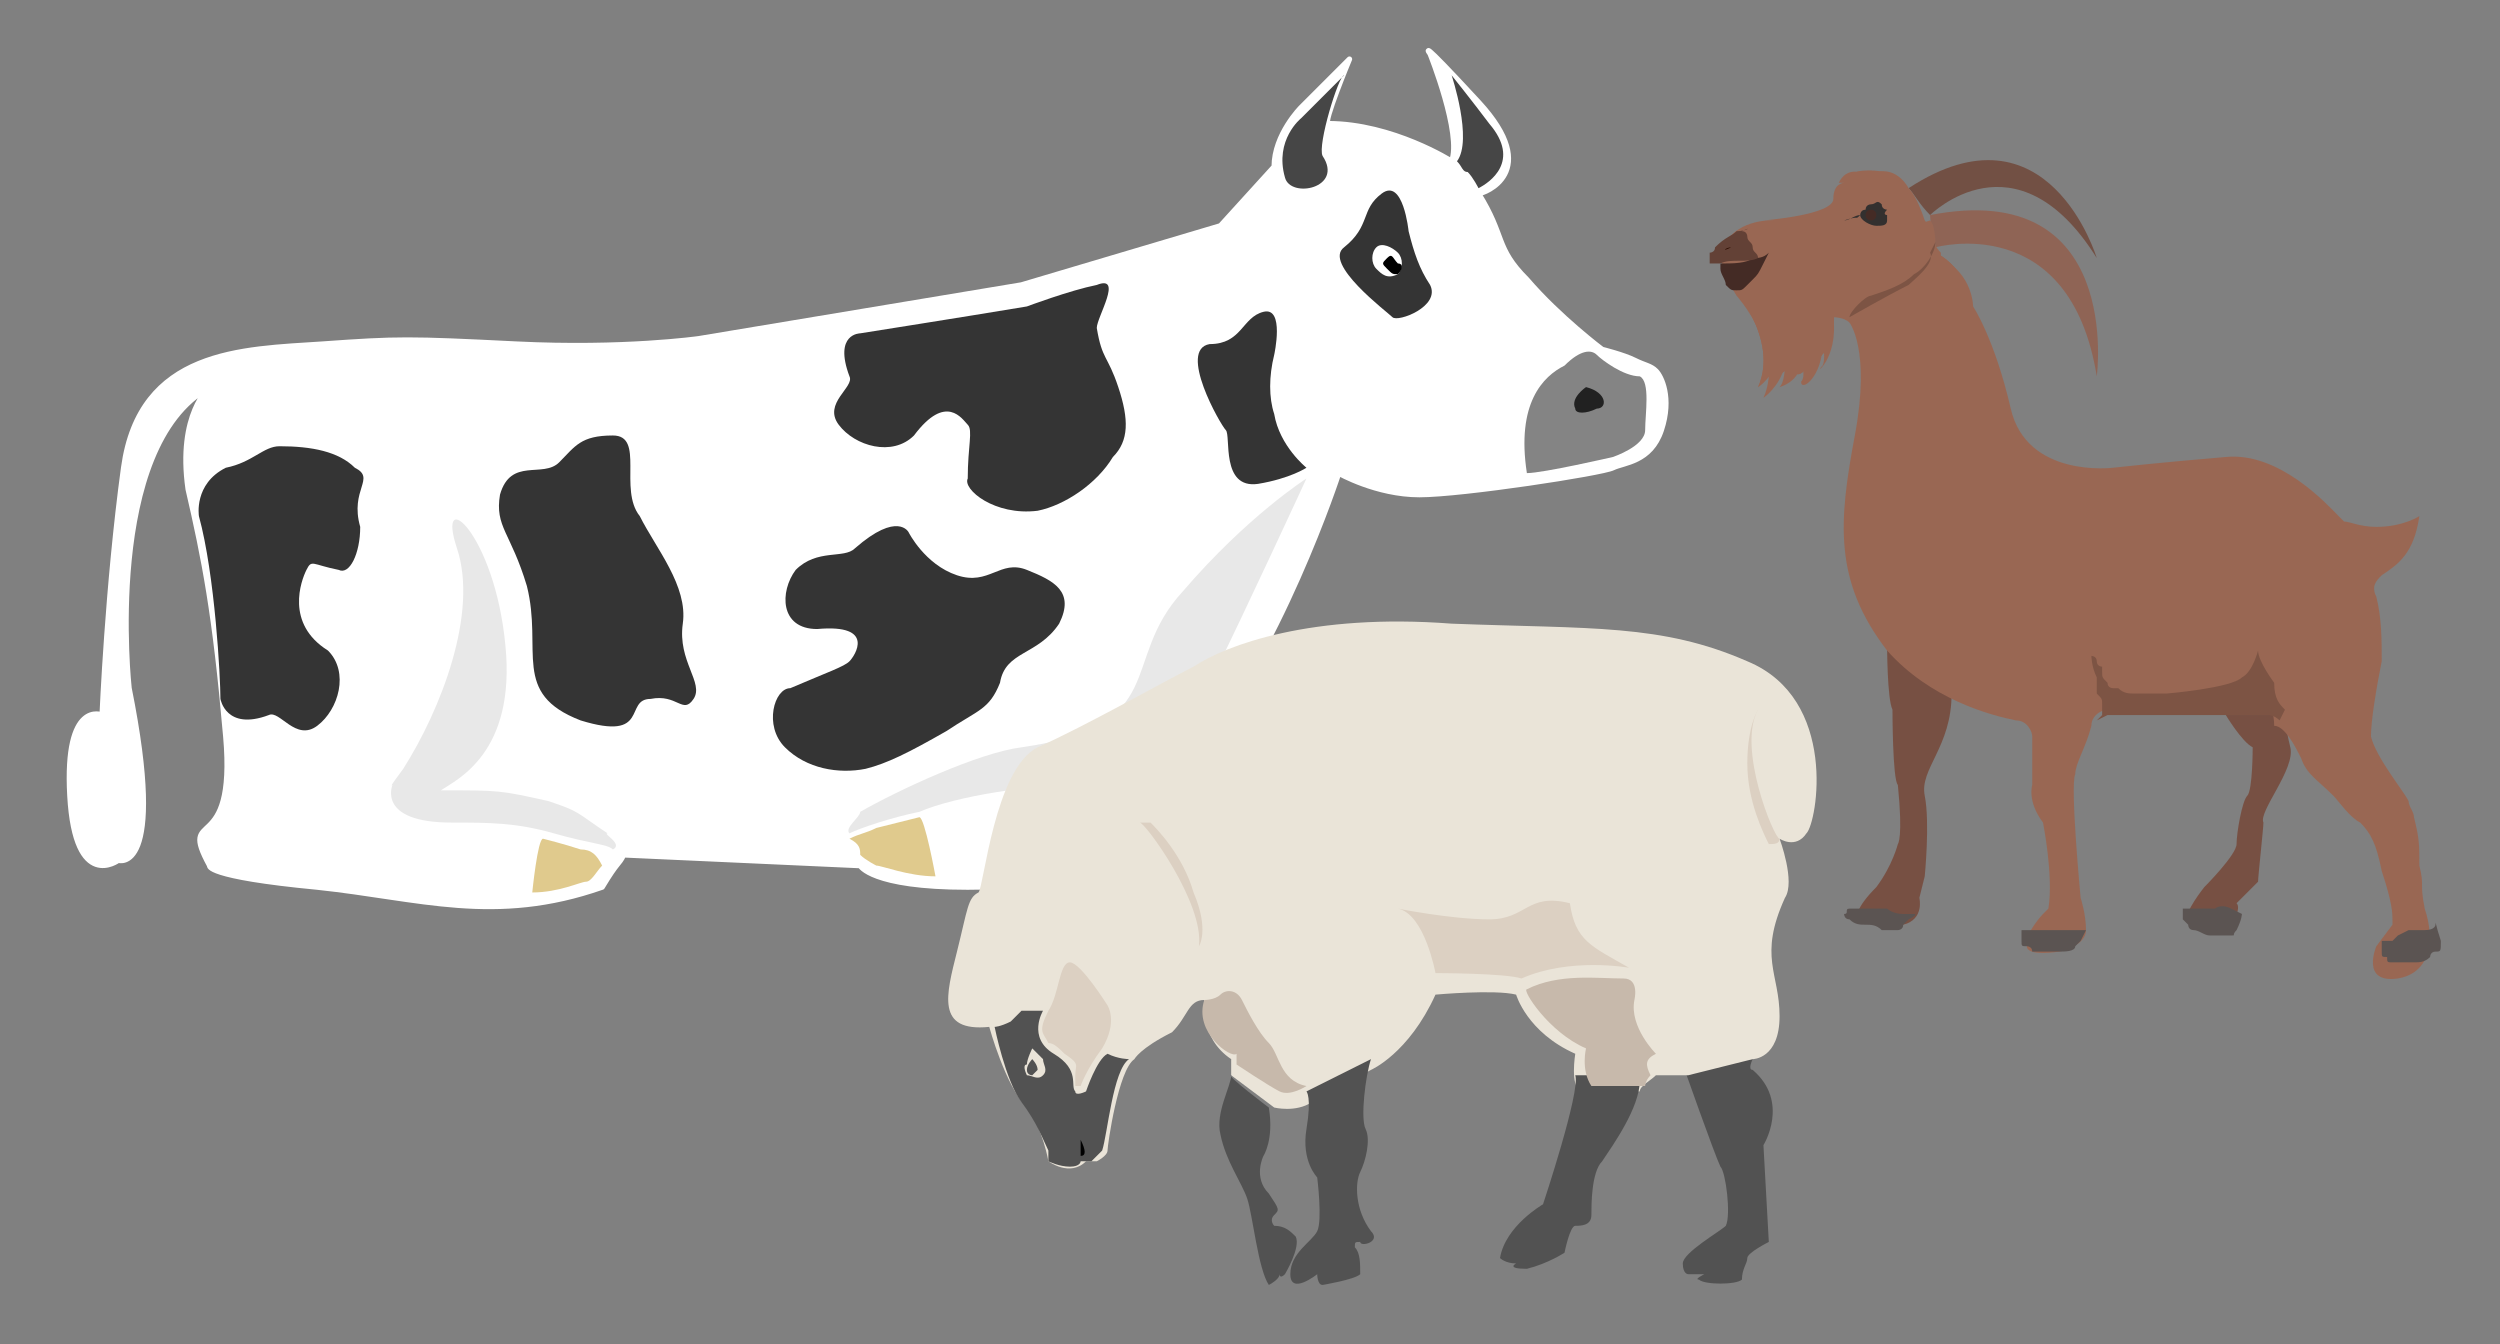 <?xml version="1.0" encoding="utf-8"?>
<!-- Generator: Adobe Illustrator 27.9.0, SVG Export Plug-In . SVG Version: 6.00 Build 0)  -->
<svg version="1.1" id="Livello_2_00000152227138628365871840000007969938698922878869_"
	 xmlns="http://www.w3.org/2000/svg" xmlns:xlink="http://www.w3.org/1999/xlink" x="0px" y="0px" viewBox="0 0 46.5 25"
	 style="enable-background:new 0 0 46.5 25;" xml:space="preserve">
<rect x="0" y="0" width="46.5" height="25" fill="#808080" stroke="none"/>
<style type="text/css">
	.st0{fill:#FFFFFF;stroke:#FFFFFF;stroke-width:0.1;stroke-linecap:round;stroke-linejoin:round;stroke-miterlimit:10;}
	.st1{fill:#464646;}
	.st2{fill:#848484;}
	.st3{fill:#212121;}
	.st4{fill:#E8E8E8;}
	.st5{fill:#E0CA8D;}
	.st6{fill:#343434;}
	.st7{fill:#FFFFFF;}
	.st8{fill:#725044;}
	.st9{fill:#8F6455;}
	.st10{fill:#775043;}
	.st11{fill:#996753;}
	.st12{fill:#7D5444;}
	.st13{fill:#33302F;}
	.st14{fill:#442B25;}
	.st15{fill:#161211;}
	.st16{fill:#634136;}
	.st17{fill:#5B5452;}
	.st18{fill:#2D0C00;}
	.st19{fill:#525252;}
	.st20{fill:#EAE4D8;}
	.st21{fill:#DCD0C2;}
	.st22{fill:#C7B9AB;}
</style>
<g>
	<path id="Tracciato_67-2_00000060002022705953742050000007625386316379420302_" class="st0" d="M29.8,6.5c0,0,0.4,0.1,0.6,0.2
		s0.3,0.1,0.4,0.2s0.3,0.5,0.1,1.1S30.2,8.6,30,8.7s-2.8,0.5-3.6,0.5s-1.5-0.4-1.5-0.4s-1.1,3.4-2.8,5.4c1.9-0.2,2.2-0.3,2.4,0.3
		c0.3,0.6-0.4,1.6-1.4,1.6c-2,0-3.3,0.4-5.1,0.4s-2-0.4-2-0.4l-4.4-0.2c-0.1,0.2-0.1,0.1-0.4,0.6c-2,0.7-3.4,0.2-5.3,0
		c-2.1-0.2-2-0.4-2-0.4C3.3,15,4.4,16,4.2,13.7s-0.4-3.3-0.7-4.6C3.3,7.7,3.9,7.2,3.9,7.2c-2,1.1-1.5,5.6-1.5,5.6
		C3.1,16.3,2.2,16,2.2,16s-0.8,0.6-0.9-1.2c-0.1-1.8,0.6-1.5,0.6-1.5S2,10.9,2.3,8.7S4.5,6.5,6,6.4c1.4-0.1,1.6-0.1,3.6,0
		S13,6.3,13,6.3l6-1l3.7-1.1l1-1.1c0-0.6,0.5-1.1,0.5-1.1l0.9-0.9c0,0-0.5,1.2-0.4,1.2C25.9,2.3,27,3,27,3c0.2-0.5-0.4-2-0.4-2
		s-0.3-0.4,0.9,0.9s0.1,1.7,0,1.7c0.5,0.8,0.3,1,0.9,1.6C29,5.9,29.8,6.5,29.8,6.5L29.8,6.5z"/>
	<path id="Tracciato_71_00000116199591174017724950000003555080722718279306_" class="st1" d="M24.6,2.9C25,3.5,24,3.7,23.9,3.3
		c-0.2-0.7,0.3-1.1,0.3-1.1L25,1.4C24.9,1.4,24.5,2.7,24.6,2.9L24.6,2.9z"/>
	<path id="Tracciato_70_00000156565076232925360390000000031124887435887524_" class="st1" d="M27.3,3.2c-0.1,0-0.1-0.1-0.2-0.2
		C27.4,2.6,27,1.4,27,1.4s0.4,0.5,0.7,0.9c0.6,0.7,0,1.1-0.2,1.2C27.5,3.5,27.4,3.3,27.3,3.2z"/>
	<path id="Tracciato_69_00000083071503909032702010000009410491840300634518_" class="st2" d="M29.7,6.6C29.8,6.7,30.2,7,30.5,7
		c0.2,0.1,0.1,0.7,0.1,1S30,8.5,30,8.5s-1.3,0.3-1.6,0.3c-0.2-1.3,0.3-1.8,0.7-2C29.4,6.5,29.6,6.5,29.7,6.6L29.7,6.6z"/>
	<path id="Tracciato_72_00000170964978751266627910000008911351304764530311_" class="st3" d="M29.7,7.6c-0.2,0.1-0.4,0.1-0.4,0
		c-0.1-0.2,0.2-0.4,0.2-0.4C29.9,7.3,29.9,7.6,29.7,7.6L29.7,7.6z"/>
	<path id="Tracciato_74_00000099653648343950869760000007740851898172085390_" class="st4" d="M11.4,15.8c-0.1-0.1-0.4-0.1-1.1-0.3
		c-0.7-0.2-1.2-0.2-1.9-0.2c-1.4,0-1.1-0.7-1.1-0.7s-0.1,0.1,0.2-0.3c0.7-1.1,1.4-2.9,1-4.1C8.1,9,9.2,9.9,9.4,12
		c0.2,2-0.9,2.5-1.2,2.7c1.1,0,1.1,0,2,0.2c0.6,0.2,0.5,0.2,1.1,0.6C11.2,15.5,11.6,15.7,11.4,15.8L11.4,15.8z"/>
	<path id="Tracciato_78_00000115513466217394337870000012736136848482687637_" class="st4" d="M17.1,15.1c0.7-0.3,2.1-0.5,2.9-0.5
		c0.5-0.1,1-0.1,1.4-0.3c0.5-0.6,0.9-1.1,1.2-1.8c0.5-1,1.7-3.6,1.7-3.6S23.2,9.6,22,11c-1.2,1.3-0.2,2.5-3,2.9
		c-0.8,0.1-2.3,0.8-3,1.2c0,0.1-0.3,0.3-0.2,0.4C16,15.4,16.6,15.2,17.1,15.1z"/>
	<path id="Tracciato_75_00000173870242263675457350000006947174112038539455_" class="st5" d="M11.2,16.1
		C11.2,16.1,11.2,16,11.2,16.1c-0.1-0.2-0.2-0.3-0.4-0.3c-0.3-0.1-0.7-0.2-0.7-0.2c-0.1,0-0.2,1-0.2,1c0.5,0,0.9-0.2,1-0.2
		C11,16.4,11.1,16.2,11.2,16.1L11.2,16.1z"/>
	<path id="Tracciato_77_00000143601655270601789730000001260742199125435783_" class="st5" d="M16,15.9c0-0.1,0-0.2-0.2-0.3
		c0.2-0.1,0.3-0.1,0.5-0.2c0.4-0.1,0.8-0.2,0.8-0.2c0.1,0,0.3,1.1,0.3,1.1c-0.5,0-1-0.2-1.1-0.2C16.3,16.1,16.1,16,16,15.9L16,15.9z
		"/>
	<path id="Tracciato_79_00000019637929690900362950000018094887416474836910_" class="st6" d="M3.7,9.6c0,0-0.1-0.6,0.5-0.9
		c0.5-0.1,0.7-0.4,1-0.4c0.6,0,1.1,0.1,1.4,0.4C7,8.9,6.5,9.1,6.7,9.8c0,0.5-0.2,0.9-0.4,0.8c-0.5-0.1-0.5-0.2-0.6,0s-0.4,1,0.4,1.5
		c0.4,0.4,0.2,1.1-0.2,1.4c-0.4,0.3-0.7-0.3-0.9-0.2C4.2,13.6,4.1,13,4.1,13C4.1,12.6,4,10.7,3.7,9.6L3.7,9.6z"/>
	<path id="Tracciato_80_00000173121697064546395010000001749979394634372538_" class="st6" d="M19.1,5.7c0,0,0.8-0.3,1.3-0.4
		c0.5-0.2,0,0.6,0,0.8c0.1,0.6,0.2,0.5,0.4,1.1c0.2,0.6,0.2,1-0.1,1.3c-0.3,0.5-0.9,0.9-1.4,1c-0.8,0.1-1.4-0.4-1.3-0.6
		c0-0.6,0.1-0.9,0-1s-0.4-0.6-1,0.2c-0.4,0.4-1.1,0.2-1.4-0.2c-0.3-0.4,0.3-0.7,0.2-0.9C15.5,6.2,16,6.2,16,6.2S17.9,5.9,19.1,5.7
		L19.1,5.7z"/>
	<path id="Tracciato_83_00000017496453100322141280000008741061129472250286_" class="st6" d="M23.5,5.8c0.4-0.1,0.2,0.8,0.2,0.8
		c-0.1,0.4-0.1,0.8,0,1.1c0.1,0.6,0.6,1,0.6,1S24,8.9,23.4,9c-0.7,0.1-0.5-0.9-0.6-1c-0.1-0.1-0.9-1.5-0.3-1.6
		C23.1,6.4,23.1,5.9,23.5,5.8z"/>
	<path id="Tracciato_84_00000085965122707154081120000003591254005588831400_" class="st6" d="M25,4.6c0.5-0.4,0.3-0.7,0.7-1
		s0.5,0.7,0.5,0.7c0.1,0.4,0.2,0.7,0.4,1C26.8,5.7,26,6,25.9,5.9S24.6,4.9,25,4.6L25,4.6z"/>
	<path id="Tracciato_82_00000043422400783119794210000009487437005298201272_" class="st6" d="M9.3,9.2c0.2-0.7,0.8-0.3,1.1-0.6
		s0.4-0.5,1-0.5s0.1,1,0.5,1.5c0.3,0.6,0.9,1.3,0.8,2c-0.1,0.7,0.4,1.1,0.2,1.4c-0.2,0.3-0.3-0.1-0.8,0c-0.5,0,0,0.8-1.3,0.4
		c-1.3-0.5-0.7-1.3-1-2.5C9.5,9.9,9.2,9.8,9.3,9.2z"/>
	<path id="Tracciato_81_00000013906798252478915830000006470500451592362686_" class="st6" d="M19.7,11.6c-0.4,0.6-1,0.5-1.1,1.1
		c-0.2,0.5-0.4,0.5-1,0.9c-0.7,0.4-1.1,0.6-1.5,0.7c-0.5,0.1-1.1,0-1.5-0.4s-0.2-1.1,0.1-1.1c0.7-0.3,1-0.4,1.1-0.5s0.5-0.7-0.6-0.6
		c-0.7,0-0.7-0.7-0.4-1.1c0.4-0.4,0.9-0.2,1.1-0.4c0.8-0.7,1-0.3,1-0.3s0.3,0.6,0.9,0.8s0.8-0.3,1.3-0.1C19.6,10.8,20,11,19.7,11.6
		L19.7,11.6z"/>
	<path id="Tracciato_85_00000045602932464123284690000004107078203974928282_" class="st7" d="M25.6,4.6c0.1-0.1,0.3,0,0.4,0.1
		s0.1,0.3,0,0.4c-0.2,0.1-0.3,0-0.4-0.1S25.5,4.7,25.6,4.6L25.6,4.6z"/>
	<path id="Tracciato_86_00000101820719182973989810000006040591340670543282_" d="M25.8,4.8c0.1-0.1,0.1,0,0.2,0.1
		c0.1,0,0.1,0.1,0,0.2c-0.1,0-0.1,0-0.2-0.1C25.7,4.9,25.7,4.9,25.8,4.8L25.8,4.8z"/>
</g>
<g>
	<path class="st8" d="M35.5,3.5c0.1,0.1,0.2,0.3,0.4,0.5c0,0,1.6-1.6,3.1,0.8C39,4.8,38.1,1.8,35.5,3.5L35.5,3.5z"/>
	<path class="st9" d="M36,4.6c0-0.2-0.1-0.4-0.1-0.6C39.5,3.3,39,7,39,7C38.5,3.9,36,4.6,36,4.6L36,4.6z"/>
	<path class="st10" d="M36.3,12.9c0,1-0.6,1.4-0.5,1.9s0,1.5,0,1.5l-0.1,0.4c0,0,0.1,0.4-0.3,0.5c-0.3,0.1-0.6,0-0.8-0.1
		c-0.1,0-0.1-0.2,0.3-0.6c0.3-0.4,0.4-0.8,0.4-0.8s0.1-0.1,0-1.1c-0.1-0.1-0.1-1.4-0.1-1.4C35.1,13,35.1,12,35.1,12
		C35.3,12.5,36.3,12.9,36.3,12.9L36.3,12.9z"/>
	<path class="st10" d="M42.6,13.9c0.1,0.4-0.6,1.2-0.5,1.4c0,0.1-0.1,1-0.1,1.1c-0.1,0.1-0.4,0.4-0.4,0.4c0.1,0.1-0.1,0.4-0.1,0.4
		s-0.6,0-0.8-0.1C40.6,17,41,16.5,41,16.5s0.6-0.6,0.6-0.8s0.1-0.8,0.2-0.9c0.1-0.1,0.1-0.9,0.1-0.9c-0.2-0.1-0.5-0.6-0.5-0.6
		c0.6-0.2,1.1-0.1,1.1-0.1C42.5,13.3,42.5,13.5,42.6,13.9z"/>
	<path class="st11" d="M35.8,4.1c0.1,0.1,0.1,0.4,0.3,0.6v0.1c0.6,0.3,0.6,0.9,0.6,0.9s0.4,0.6,0.7,1.9s1.9,1.1,1.9,1.1
		s0.9-0.1,2.1-0.2c1-0.1,1.9,0.9,2.1,1.1l0.1,0.1c0.1,0,0.3,0.1,0.6,0.1c0.5,0,0.8-0.2,0.8-0.2c-0.1,0.7-0.4,0.9-0.7,1.1
		c-0.1,0.1-0.2,0.2-0.1,0.4l0,0c0.1,0.4,0.1,0.8,0.1,1.2c-0.1,0.5-0.2,1.1-0.2,1.4c0.1,0.4,0.6,1,0.7,1.2c0,0.1,0.1,0.2,0.1,0.3
		c0.1,0.4,0.1,0.5,0.1,0.9c0.1,0.4,0,0.3,0.1,0.8c0.2,0.6,0.1,1.2-0.5,1.3c-0.7,0.1-0.4-0.6-0.4-0.6l0.3-0.4v-0.1
		c0-0.1,0-0.3-0.2-0.9c-0.1-0.5-0.2-0.7-0.4-0.9c-0.2-0.1-0.4-0.4-0.5-0.5c-0.3-0.3-0.5-0.4-0.6-0.7c-0.1-0.2-0.3-0.6-0.5-0.6
		c0-0.5-0.3-0.5-0.5-0.5c-1,0.1-2.1,0.2-2.6,0.2c-0.1,0-0.3,0.1-0.3,0.3c-0.1,0.4-0.3,0.7-0.3,0.9c-0.1,0.2,0.1,2.3,0.1,2.3
		s0.1,0.3,0.1,0.6c0,0.3-0.5,0.4-0.5,0.4s-0.6,0.1-0.6-0.1c-0.1-0.1,0.2-0.5,0.3-0.6s0.1-0.1,0.1-0.1c0.1-0.6-0.1-1.6-0.1-1.6
		c-0.3-0.4-0.2-0.7-0.2-0.7v-0.9c0-0.1-0.1-0.3-0.3-0.3c-0.5-0.1-1.6-0.4-2.4-1.3c-1-1.3-0.9-2.4-0.6-4C34.8,6.5,34.4,6,34.4,6
		c-0.1-0.1-0.3-0.1-0.3-0.1c0.1,0.8-0.4,1.1-0.2,0.9c0.1-0.2-0.1-0.8,0-0.4c0,0.6-0.4,0.9-0.4,0.7c0.1-0.1,0-0.4,0-0.4
		c0,0.4-0.4,0.5-0.4,0.5c0.1-0.1,0.1-0.4,0.1-0.4c-0.1,0.4-0.4,0.6-0.4,0.6c0.4-0.9-0.5-1.9-0.5-1.9S32.1,5.2,32,4.8
		c0.1-0.7,0.9-0.7,0.9-0.7s1.3-0.1,1.3-0.4s0.2-0.3,0.2-0.3c-0.1,0-0.1,0-0.1,0c0.2-0.4,0.6-0.1,0.6-0.1c-0.1-0.1-0.3-0.1-0.3-0.1
		c0.4-0.1,0.6,0.1,0.6,0.1c-0.1-0.1-0.3-0.1-0.3-0.1c0.4-0.1,0.6,0.3,0.6,0.3C35.6,3.6,35.7,3.8,35.8,4.1"/>
	<path class="st12" d="M42.5,13.2l-0.1,0.2c-0.1-0.1-0.2-0.1-0.2-0.1c-0.1,0-0.2,0-0.3,0h-0.1h-0.1h-0.1h-0.1h-0.1c0,0,0,0-0.1,0
		s-0.1,0-0.1,0c-0.1,0-0.2,0-0.3,0s-0.1,0-0.2,0c-0.1,0-0.1,0-0.2,0h-0.1c-0.1,0-0.1,0-0.2,0h-0.1H40h-0.1h-0.1h-0.1
		c-0.1,0-0.1,0-0.1,0c-0.1,0-0.1,0-0.1,0h-0.1c-0.1,0-0.1,0-0.1,0h-0.1L39,13.4l0.1-0.1c0-0.1,0-0.1,0-0.2s0-0.1-0.1-0.2
		c0-0.1,0-0.2,0-0.3c-0.1-0.2-0.1-0.4-0.1-0.4s0.1,0,0.1,0.1s0.1,0.1,0.1,0.1v0.1c0,0.1,0,0.1,0.1,0.2c0,0.1,0.1,0.1,0.1,0.1h0.1
		c0.1,0.1,0.2,0.1,0.3,0.1s0.2,0,0.3,0s0.2,0,0.3,0c0,0,1.2-0.1,1.4-0.3c0.2-0.1,0.3-0.5,0.3-0.5c0,0.2,0.3,0.6,0.3,0.6
		C42.3,13,42.4,13.1,42.5,13.2L42.5,13.2z"/>
	<path class="st11" d="M35.9,4.1C36,4.2,36,4.5,36,4.7l0,0c0.6,0.3,0.6,0.9,0.6,0.9c0,0.4-2.1,0.4-2.2,0.2c-0.1-0.1-0.3-0.1-0.3-0.1
		c0.1,0.8-0.4,1.1-0.3,0.9c0.1-0.2-0.1-0.8,0-0.4c0,0.6-0.4,0.9-0.4,0.7c0.1-0.1,0-0.4,0-0.4C33.4,6.9,33,7,33,7
		c0.1-0.1,0.1-0.4,0.1-0.4C33,7,32.7,7.2,32.7,7.2c0.4-0.9-0.5-1.9-0.5-1.9"/>
	<path class="st11" d="M32.8,4.1c0,0,1.3-0.1,1.3-0.4s0.2-0.3,0.2-0.3c-0.1,0-0.1,0-0.1,0c0.2-0.4,0.6-0.1,0.6-0.1
		c-0.1-0.1-0.3-0.1-0.3-0.1c0.4-0.1,0.6,0.1,0.6,0.1c-0.1-0.1-0.3-0.1-0.3-0.1c0.4-0.1,0.6,0.3,0.6,0.3c0.1,0.1,0.2,0.4,0.4,0.6"/>
	<path class="st11" d="M32.8,5.4c0.4,0.1,0.6,0,0.8,0c0.8-0.1,0.4-0.1,0.8-0.1C35.3,5.2,36,4.7,36,4.7c0.6,0.3,0.6,0.9,0.6,0.9
		c0,0.4-2.1,0.4-2.2,0.2c-0.1-0.1-0.3-0.1-0.3-0.1c0.1,0.8-0.4,1.1-0.3,0.9c0.1-0.2-0.1-0.8,0-0.4c0,0.6-0.4,0.9-0.4,0.7
		c0.1-0.1,0-0.4,0-0.4C33.4,6.9,33,7,33,7c0.1-0.1,0.1-0.4,0.1-0.4C33,7,32.7,7.2,32.7,7.2c0.4-0.9-0.5-1.9-0.5-1.9"/>
	<path class="st13" d="M34.3,4.1c0.1,0,0.2-0.1,0.3-0.1c0,0,0-0.1,0.1-0.1c0-0.1,0.1-0.1,0.1-0.1c0.1,0,0.1-0.1,0.2,0
		c0,0.1,0.1,0.1,0.1,0.1C35,4,35.1,4,35.1,4v0.1c0,0.1-0.1,0.1-0.2,0.1S34.6,4.1,34.6,4l0,0C34.5,4.1,34.6,4,34.3,4.1L34.3,4.1z"/>
	<ellipse class="st14" cx="34.8" cy="4" rx="0.1" ry="0.1"/>
	<path class="st15" d="M34.9,4L34.9,4L34.9,4L34.9,4L34.9,4L34.9,4L34.9,4L34.9,4L34.9,4z"/>
	<path class="st14" d="M32.8,4.9C32.9,4.8,32.9,4.8,32.8,4.9l0.1-0.2l0,0c-0.1,0.1-0.2,0.1-0.3,0.1c-0.1,0.1-0.4,0.1-0.5,0.1H32V5
		c0,0.1,0.1,0.2,0.1,0.3c0.1,0.1,0.1,0.1,0.2,0.1c0.1,0,0.1,0,0.2-0.1l0.1-0.1C32.7,5.1,32.7,5.1,32.8,4.9z"/>
	<path class="st16" d="M32.3,4.3c-0.1,0.1-0.2,0.1-0.4,0.3c0,0.1-0.1,0.1-0.1,0.1v0.1v0.1c0,0,0,0,0.1,0s0.1,0,0.1,0
		c0.2-0.1,0.5,0,0.7-0.1l0,0l0,0c0-0.1-0.1-0.1-0.1-0.2s-0.1-0.1-0.1-0.2c0,0,0-0.1-0.1-0.1C32.6,4.2,32.5,4.3,32.3,4.3L32.3,4.3z"
		/>
	<path class="st17" d="M45.3,17.2c0-0.1,0,0,0.1,0.3c0,0.2,0,0.2-0.1,0.2s-0.1,0.1-0.1,0.1c-0.1,0.1-0.2,0.1-0.3,0.1s-0.2,0-0.3,0
		s-0.1,0-0.1,0c-0.1,0-0.1,0-0.1-0.1c-0.1,0-0.1,0-0.1-0.1v-0.1v-0.1l0,0c0,0,0,0,0.1,0s0.1,0,0.1,0l0.1-0.1l0.2-0.1
		c0,0,0.1,0,0.3,0S45.3,17.2,45.3,17.2L45.3,17.2z"/>
	<path class="st17" d="M41.7,17c0,0,0,0.1-0.1,0.3c-0.1,0.1,0,0.1-0.1,0.1s-0.1,0-0.1,0s-0.2,0-0.3,0s-0.2-0.1-0.3-0.1
		s-0.1-0.1-0.1-0.1l-0.1-0.1V17v0c0-0.1,0-0.1,0-0.1c0.1,0,0.1,0,0.1,0s0,0,0.1,0s0.1,0,0.1,0H41h0.2c0,0,0.1-0.1,0.3,0
		S41.7,17,41.7,17L41.7,17z"/>
	<path class="st17" d="M38.8,17.3L38.8,17.3c-0.1,0.2-0.1,0.2-0.1,0.2l-0.1,0.1c0,0.1-0.2,0.1-0.3,0.1s-0.2,0-0.3,0s-0.2,0-0.2,0
		c0-0.1-0.1-0.1-0.1-0.1c-0.1,0-0.1,0-0.1-0.1v-0.1c0-0.1,0-0.1,0-0.1c0.1,0,0.1,0,0.1,0s0,0,0.1,0s0.1,0,0.1,0c0.1,0,0.2,0,0.2,0
		h0.2c0,0,0.1,0,0.3,0C38.8,17.3,38.8,17.3,38.8,17.3L38.8,17.3z"/>
	<path class="st17" d="M35.6,17c0,0,0.1,0-0.1,0.1c-0.1,0.1-0.1,0.1-0.1,0.1c0,0.1-0.1,0.1-0.1,0.1s-0.2,0-0.3,0
		c-0.1-0.1-0.2-0.1-0.3-0.1s-0.2,0-0.3-0.1c-0.1,0-0.1-0.1-0.1-0.1l0,0c0.1,0,0-0.1,0.1-0.1s0.1,0,0.1,0s0,0,0.1,0s0.1,0,0.1,0
		c0.1,0,0.2,0,0.2,0h0.2c0,0,0.1,0.1,0.3,0.1S35.6,17,35.6,17L35.6,17z"/>
	<path class="st12" d="M35.9,4.7c0.1,0.2-0.3,0.5-0.4,0.6c-0.4,0.2-1.1,0.6-1.1,0.6c0-0.1,0.3-0.4,0.4-0.4c0.3-0.1,0.6-0.2,0.8-0.4
		C35.8,5,36,4.7,36,4.5"/>
	<path class="st18" d="M32.2,4.6C32.1,4.6,32,4.7,32.2,4.6C32.1,4.6,32.3,4.6,32.2,4.6C32.3,4.6,32.3,4.6,32.2,4.6L32.2,4.6
		L32.2,4.6z"/>
</g>
<g>
	<path class="st19" d="M32.6,19.7c0,0-0.1,0.2,0,0.2c0.7,0.6,0.2,1.4,0.2,1.4l0.1,1.8c0,0-0.4,0.2-0.4,0.3c0,0.1-0.1,0.2-0.1,0.4
		c-0.1,0.1-0.7,0.1-0.8,0c-0.1,0,0.1-0.1,0.1-0.1h-0.3c0,0-0.1,0-0.1-0.2s0.7-0.6,0.8-0.7c0.1-0.2,0-1-0.1-1.1
		c-0.1-0.2-0.7-1.9-0.7-1.9L32.6,19.7L32.6,19.7z"/>
	<path class="st20" d="M32.6,19.7c0,0,0.5,0,0.5-0.8s-0.4-1.1,0.1-2.2c0.2-0.3-0.1-1.1-0.1-1.1s0.3,0.2,0.5-0.1
		c0.2-0.2,0.6-2.5-1.1-3.2c-1.6-0.7-2.9-0.6-5.5-0.7c-2.6-0.2-4.2,0.4-4.8,0.8c-0.6,0.3-2,1.1-2.9,1.5c-0.8,0.4-1,2.6-1.1,2.7
		c-0.2,0.1-0.2,0.3-0.4,1.1c-0.2,0.8-0.4,1.5,0.6,1.4c0,0,0.3,1.1,0.7,1.5c0.3,0.4,0.4,1,0.4,1s0.4,0.3,0.7,0h0.2
		c0,0,0.2-0.1,0.2-0.2s0.2-1.5,0.5-1.7c0,0,0.1-0.2,0.7-0.5c0.3-0.3,0.3-0.6,0.6-0.6c0,0-0.1,0.7,0.5,1.1V20l0.8,0.6
		c0,0,0.4,0.1,0.7-0.1l1.1-0.6c0,0,0.7-0.3,1.2-1.4c0,0,1.1-0.1,1.5,0c0,0,0.2,0.7,1.1,1.1c0,0-0.1,0.6,0.1,0.7h1.1
		c0-0.1,0.2-0.2,0.3-0.3c0,0,0.4,0,0.6,0L32.6,19.7L32.6,19.7z"/>
	<path class="st19" d="M30.5,20.1c0,0.5-0.5,1.2-0.7,1.5c-0.2,0.2-0.2,0.8-0.2,1s-0.2,0.2-0.3,0.2c-0.1,0-0.2,0.5-0.2,0.5
		s-0.3,0.2-0.7,0.3c-0.4,0-0.2-0.1-0.2-0.1c-0.2,0-0.3-0.1-0.3-0.1c0.1-0.6,0.8-1,0.8-1s0.7-2.1,0.6-2.4l0,0h1.2V20.1z"/>
	<path class="st19" d="M25.5,19.7c-0.1,0.3-0.2,1.1-0.1,1.3c0.1,0.2,0,0.6-0.1,0.8c-0.1,0.2-0.1,0.7,0.2,1.1
		c0.2,0.2-0.2,0.3-0.2,0.2c-0.1,0-0.1,0-0.1,0.1c0.1,0.1,0.1,0.3,0.1,0.5c-0.1,0.1-0.7,0.2-0.7,0.2c-0.1,0-0.1-0.2-0.1-0.2
		s-0.5,0.4-0.5,0s0.4-0.6,0.5-0.8c0.1-0.2,0-1,0-1s-0.3-0.3-0.2-0.9c0.1-0.6,0-0.7,0-0.7L25.5,19.7L25.5,19.7z"/>
	<path class="st19" d="M23.6,20.6c0.1,0.6-0.1,0.9-0.1,0.9s-0.2,0.4,0.1,0.7c0.2,0.3,0.2,0.3,0.1,0.4s0,0.2,0,0.2
		c0.2,0,0.3,0.1,0.4,0.2c0.1,0.2-0.2,0.7-0.2,0.7c-0.1,0.1-0.1,0-0.1,0c0,0.1-0.2,0.2-0.2,0.2c-0.2-0.3-0.3-1.3-0.4-1.6
		c-0.1-0.3-0.4-0.7-0.5-1.2c-0.1-0.4,0.2-0.9,0.2-1.1C22.8,20,23.6,20.6,23.6,20.6z"/>
	<path class="st19" d="M19.4,18.8H19c0,0-0.1,0.1-0.2,0.2c-0.2,0.1-0.3,0.1-0.3,0.1s0.2,1,0.5,1.4s0.4,0.7,0.5,0.9
		c0,0.1,0,0.2,0,0.2s0.2,0.1,0.4,0.1c0.2,0,0.2-0.1,0.2-0.1h0.2c0,0,0.1-0.1,0.2-0.2c0.1-0.3,0.2-1.5,0.5-1.7c0,0-0.2,0-0.4-0.1
		c-0.2,0.1-0.4,0.7-0.4,0.7s-0.2,0.1-0.2,0c-0.1-0.1,0.1-0.4-0.4-0.7C19.1,19.3,19.4,18.8,19.4,18.8z"/>
	<path class="st21" d="M19.5,18.8c0.2-0.3,0.2-0.9,0.4-0.9c0.2,0,0.7,0.8,0.7,0.8s0.2,0.3-0.1,0.8c-0.3,0.4-0.4,0.7-0.4,0.7H20
		c0-0.1,0-0.1,0-0.2c0-0.2,0.1-0.2-0.2-0.4c-0.1-0.1-0.2-0.2-0.3-0.2C19.4,19.2,19.3,19.2,19.5,18.8z"/>
	<path class="st22" d="M30.8,19.6c0,0-0.5-0.5-0.4-1c0,0,0.1-0.4-0.2-0.4c-0.5,0-1.2-0.1-1.8,0.2c-0.1,0,0.4,0.8,1.1,1.1
		c0,0-0.1,0.4,0.1,0.7h1c0,0,0-0.1,0.1-0.2C30.6,19.8,30.6,19.7,30.8,19.6L30.8,19.6z"/>
	<path class="st21" d="M26.7,18.1c0,0-0.2-1.1-0.7-1.2c0,0,1,0.2,1.7,0.2s0.7-0.5,1.5-0.3c0.1,0.7,0.4,0.8,1.1,1.2
		c0,0-1.1-0.2-2,0.2C28,18.1,26.7,18.1,26.7,18.1L26.7,18.1z"/>
	<path class="st22" d="M22.4,18.6c0,0,0.2,0,0.3-0.1c0.1-0.1,0.3-0.1,0.4,0.1s0.3,0.6,0.5,0.8c0.2,0.2,0.2,0.7,0.7,0.8
		c0,0-0.3,0.2-0.5,0.1S23,19.8,23,19.8v-0.2C22.9,19.7,22.2,19.2,22.4,18.6z"/>
	<path class="st20" d="M19.2,19.5l0.2,0.2c0,0.1,0.1,0.2,0,0.3c-0.1,0.1-0.2,0-0.3,0c0,0-0.1-0.2,0-0.2
		C19.1,19.7,19.2,19.5,19.2,19.5z"/>
	<path class="st19" d="M19.2,19.7c0,0-0.1,0.1-0.1,0.2s0.1,0.1,0.1,0.1l0.1-0.1C19.3,19.8,19.2,19.7,19.2,19.7z"/>
	<path class="st21" d="M21.2,15.3c0.1,0,1.2,1.5,1.1,2.3c0,0,0.2-0.3-0.1-1c-0.2-0.7-0.7-1.2-0.8-1.3C21.2,15.3,21.2,15.3,21.2,15.3
		L21.2,15.3L21.2,15.3z"/>
	<path class="st21" d="M33.1,15.6c-0.1,0-0.8-1.7-0.4-2.4c0,0-0.2,0.3-0.2,1s0.3,1.3,0.4,1.5C33,15.7,33.1,15.7,33.1,15.6
		C33.1,15.7,33.1,15.6,33.1,15.6z"/>
	<path d="M20.1,21.5v-0.3v-0.3c0,0,0,0.2,0,0.3C20.2,21.4,20.2,21.5,20.1,21.5C20.2,21.5,20.1,21.5,20.1,21.5z"/>
</g>
</svg>
